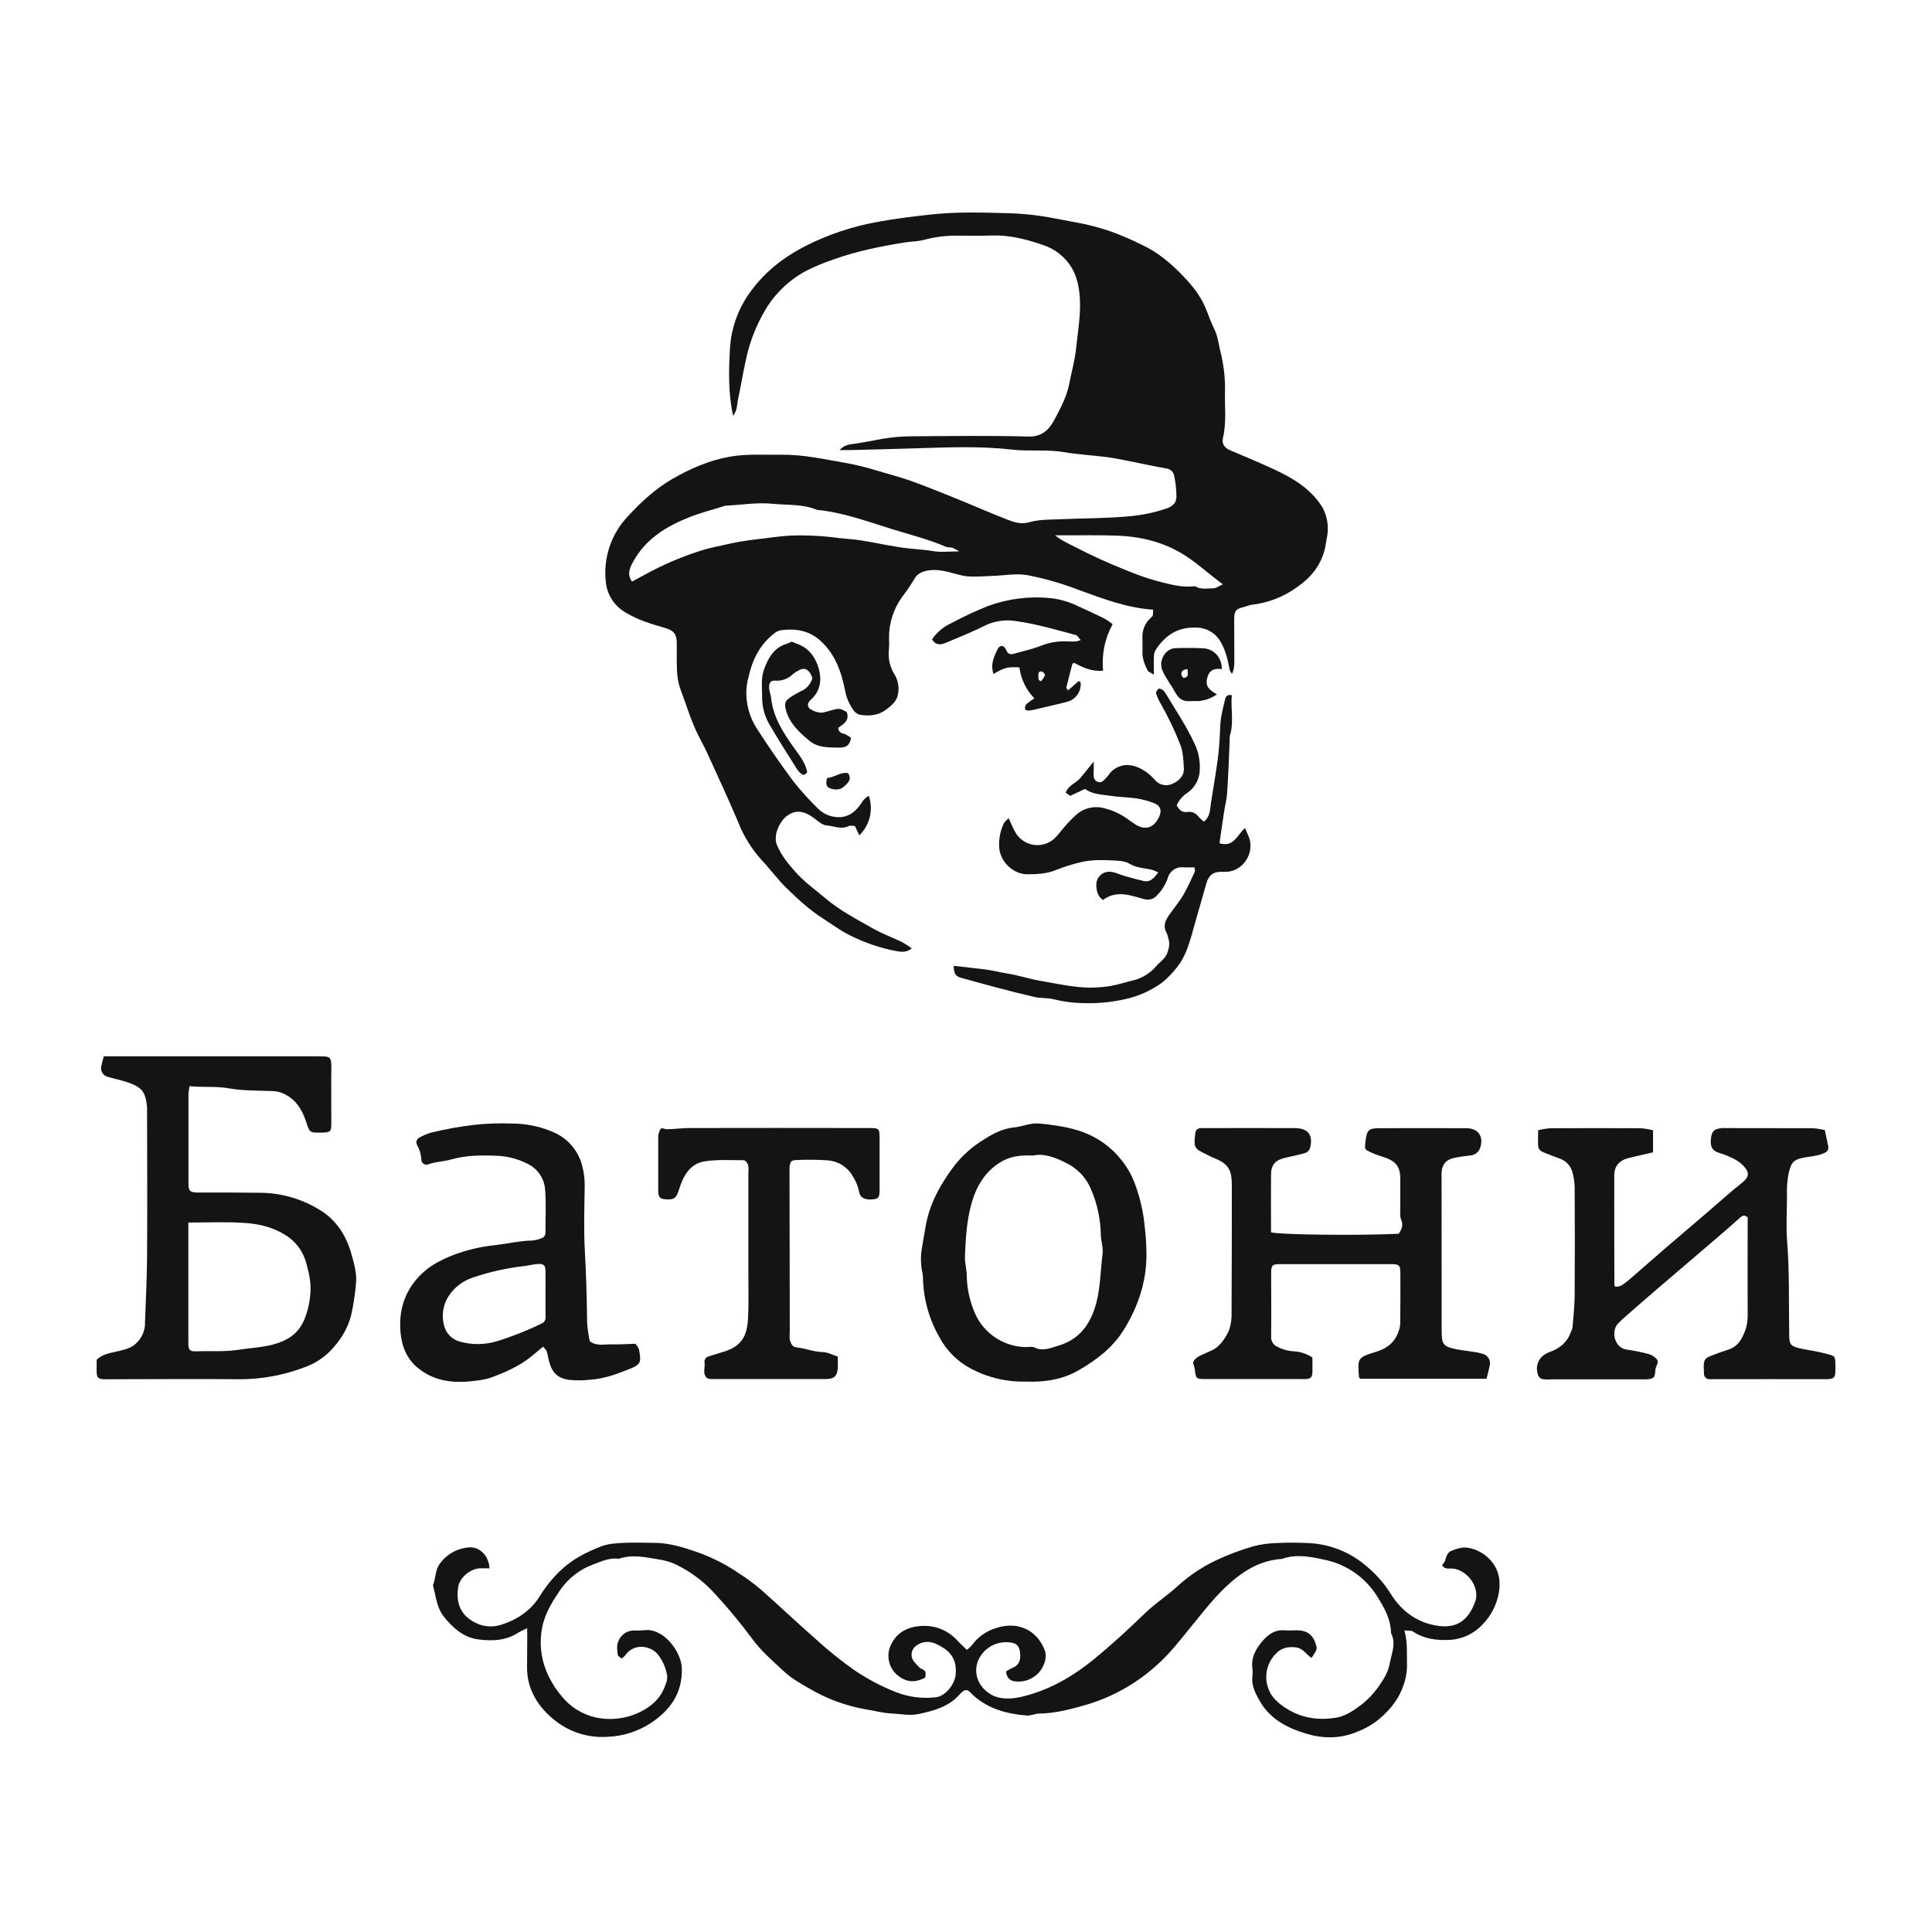 <svg width="100" height="100" viewBox="0 0 100 100" fill="none" xmlns="http://www.w3.org/2000/svg">
<path d="M37.947 21.531C37.688 20.338 37.717 19.19 37.782 18.052C37.842 16.991 38.207 15.97 38.834 15.113C39.584 14.072 40.547 13.323 41.673 12.743C42.874 12.131 44.16 11.704 45.488 11.474C46.393 11.308 47.3 11.2 48.214 11.1C49.561 10.953 50.904 11.002 52.246 11.037C53.047 11.062 53.845 11.154 54.631 11.312C55.125 11.41 55.626 11.492 56.122 11.595C56.596 11.699 57.064 11.83 57.523 11.989C58.051 12.183 58.569 12.406 59.073 12.658C59.925 13.046 60.622 13.641 61.253 14.303C61.692 14.764 62.102 15.258 62.37 15.873C62.537 16.255 62.661 16.655 62.847 17.022C63.033 17.388 63.073 17.806 63.169 18.201C63.338 18.866 63.419 19.551 63.407 20.238C63.382 21.047 63.492 21.859 63.301 22.662C63.227 22.975 63.382 23.185 63.68 23.31C64.417 23.62 65.155 23.931 65.882 24.265C66.888 24.726 67.831 25.275 68.444 26.25C68.696 26.71 68.784 27.242 68.694 27.759C68.638 28.005 68.618 28.259 68.551 28.502C68.327 29.315 67.824 29.915 67.135 30.391C66.439 30.898 65.621 31.213 64.765 31.304C64.652 31.331 64.541 31.365 64.432 31.407C63.963 31.515 63.885 31.593 63.882 32.078C63.882 32.813 63.889 33.55 63.889 34.285C63.895 34.49 63.854 34.694 63.77 34.881C63.718 34.822 63.678 34.754 63.65 34.681C63.555 34.182 63.451 33.69 63.191 33.243C63.07 33.017 62.89 32.828 62.671 32.695C62.452 32.562 62.202 32.489 61.946 32.485C60.985 32.433 60.294 32.881 59.8 33.669C59.748 33.773 59.722 33.889 59.725 34.005C59.715 34.28 59.725 34.554 59.725 34.918C59.562 34.813 59.437 34.776 59.398 34.697C59.25 34.4 59.121 34.094 59.133 33.743C59.143 33.504 59.133 33.266 59.133 33.027C59.12 32.831 59.152 32.635 59.227 32.453C59.301 32.271 59.417 32.109 59.564 31.979C59.691 31.868 59.683 31.854 59.683 31.556C58.306 31.466 57.038 30.972 55.756 30.504C54.92 30.186 54.058 29.94 53.18 29.77C52.592 29.667 51.964 29.792 51.353 29.81C50.918 29.823 50.48 29.871 50.05 29.828C49.649 29.786 49.261 29.627 48.858 29.556C48.589 29.497 48.31 29.486 48.037 29.526C47.763 29.58 47.48 29.667 47.322 29.975C47.132 30.294 46.923 30.602 46.695 30.895C46.245 31.517 46.007 32.267 46.016 33.034C46.028 33.233 46.025 33.432 46.008 33.631C45.958 34.085 46.065 34.542 46.312 34.927C46.493 35.233 46.551 35.597 46.475 35.946C46.422 36.293 46.137 36.524 45.871 36.726C45.473 37.03 44.998 37.076 44.518 36.998C44.385 36.966 44.268 36.888 44.189 36.776C43.969 36.479 43.818 36.136 43.747 35.773C43.555 34.785 43.232 33.846 42.446 33.148C41.85 32.618 41.149 32.522 40.4 32.623C40.267 32.654 40.144 32.72 40.043 32.812C39.334 33.372 38.953 34.125 38.756 34.991C38.7 35.198 38.66 35.409 38.637 35.622C38.585 36.372 38.781 37.119 39.195 37.746C39.791 38.663 40.414 39.57 41.07 40.448C41.462 40.943 41.886 41.412 42.339 41.852C42.575 42.092 42.886 42.243 43.221 42.282C43.832 42.367 44.248 42.063 44.567 41.599C44.66 41.428 44.798 41.285 44.966 41.187C45.089 41.539 45.108 41.92 45.021 42.284C44.934 42.647 44.745 42.978 44.476 43.238L44.25 42.753C44.15 42.753 44.011 42.714 43.919 42.76C43.527 42.953 43.151 42.747 42.773 42.722C42.569 42.709 42.364 42.519 42.176 42.379C41.65 41.971 41.223 41.901 40.781 42.195C40.394 42.449 39.99 43.202 40.219 43.746C40.438 44.269 40.778 44.685 41.136 45.093C41.603 45.629 42.186 46.042 42.727 46.5C43.484 47.139 44.351 47.583 45.197 48.066C45.674 48.336 46.192 48.521 46.684 48.759C46.86 48.858 47.03 48.968 47.192 49.089C46.919 49.3 46.694 49.282 46.404 49.231C45.561 49.072 44.744 48.794 43.979 48.406C43.489 48.167 43.049 47.829 42.587 47.535C41.892 47.092 41.29 46.532 40.705 45.962C40.25 45.518 39.871 44.995 39.435 44.53C38.909 43.953 38.494 43.285 38.21 42.559C37.726 41.408 37.198 40.277 36.682 39.141C36.521 38.783 36.342 38.442 36.162 38.097C35.774 37.343 35.535 36.508 35.233 35.709C35.048 35.221 35.037 34.755 35.03 34.266C35.03 33.947 35.03 33.63 35.03 33.311C35.03 32.81 34.872 32.628 34.378 32.489C33.685 32.294 33.003 32.081 32.377 31.701C32.095 31.54 31.855 31.314 31.678 31.041C31.501 30.768 31.391 30.457 31.358 30.133C31.287 29.516 31.352 28.891 31.549 28.302C31.746 27.713 32.071 27.175 32.499 26.725C33.179 25.98 33.929 25.299 34.798 24.792C35.727 24.255 36.706 23.828 37.779 23.638C38.667 23.482 39.553 23.549 40.44 23.537C41.581 23.521 42.687 23.776 43.805 23.968C44.675 24.12 45.504 24.396 46.342 24.635C47.311 24.912 48.249 25.31 49.189 25.683C50.186 26.077 51.165 26.518 52.169 26.907C52.518 27.043 52.867 27.151 53.295 27.026C53.795 26.883 54.345 26.898 54.875 26.875C56.037 26.822 57.205 26.834 58.362 26.73C59.062 26.678 59.752 26.536 60.415 26.306C60.744 26.187 60.882 25.991 60.892 25.724C60.892 25.333 60.848 24.943 60.761 24.562C60.732 24.477 60.679 24.401 60.608 24.346C60.538 24.29 60.452 24.256 60.362 24.248C59.732 24.135 59.105 23.996 58.475 23.872C58.076 23.795 57.677 23.709 57.273 23.657C56.536 23.563 55.789 23.527 55.057 23.401C54.172 23.249 53.278 23.375 52.399 23.273C50.737 23.081 49.073 23.154 47.416 23.204C46.313 23.239 45.208 23.265 44.104 23.295C43.91 23.301 43.717 23.295 43.456 23.295C43.73 22.987 44.052 22.998 44.32 22.957C44.763 22.888 45.201 22.803 45.642 22.718C46.185 22.626 46.735 22.58 47.286 22.582C49.272 22.568 51.259 22.542 53.247 22.595C53.938 22.614 54.306 22.221 54.558 21.76C54.874 21.163 55.205 20.561 55.339 19.882C55.458 19.271 55.631 18.676 55.697 18.048C55.782 17.189 55.943 16.336 55.894 15.47C55.863 14.91 55.76 14.343 55.466 13.85C55.129 13.297 54.606 12.883 53.99 12.683C53.12 12.38 52.232 12.154 51.295 12.19C50.719 12.212 50.142 12.197 49.566 12.196C48.979 12.19 48.393 12.263 47.825 12.415C47.508 12.502 47.166 12.496 46.837 12.548C45.587 12.748 44.351 12.997 43.153 13.426C42.667 13.589 42.193 13.785 41.734 14.015C40.857 14.482 40.124 15.18 39.615 16.034C39.118 16.872 38.769 17.789 38.581 18.745C38.444 19.374 38.343 20.009 38.207 20.635C38.164 20.825 38.157 21.023 38.111 21.211C38.069 21.324 38.014 21.431 37.947 21.531ZM32.715 30.104C32.976 29.963 33.191 29.843 33.418 29.722C34.36 29.208 35.351 28.788 36.376 28.47C36.763 28.351 37.167 28.278 37.568 28.186C38.079 28.067 38.596 27.978 39.117 27.92C39.739 27.851 40.355 27.747 40.98 27.719C41.767 27.695 42.556 27.735 43.338 27.839C43.745 27.889 44.158 27.907 44.564 27.97C45.197 28.07 45.824 28.209 46.456 28.308C46.784 28.363 47.115 28.395 47.446 28.427C47.716 28.456 47.986 28.47 48.259 28.52C48.675 28.598 49.116 28.54 49.652 28.54C49.538 28.468 49.419 28.405 49.295 28.352C49.183 28.32 49.056 28.34 48.947 28.296C48.035 27.904 47.069 27.667 46.126 27.372C44.868 26.98 43.623 26.52 42.293 26.391C41.554 26.08 40.753 26.153 39.985 26.075C39.191 25.996 38.376 26.131 37.57 26.174C37.532 26.178 37.494 26.188 37.458 26.201C36.862 26.389 36.259 26.543 35.682 26.77C34.475 27.247 33.397 27.909 32.758 29.101C32.595 29.399 32.444 29.73 32.715 30.104ZM63.299 30.244C62.547 29.698 61.987 29.161 61.316 28.737C60.216 28.043 59.024 27.764 57.758 27.723C56.904 27.694 56.049 27.71 55.195 27.706H54.609C54.947 27.982 55.311 28.141 55.664 28.321C56.512 28.76 57.382 29.155 58.27 29.506C58.807 29.734 59.358 29.927 59.919 30.084C60.523 30.23 61.133 30.419 61.772 30.348C61.812 30.34 61.853 30.345 61.891 30.36C62.188 30.532 62.512 30.448 62.823 30.448C62.94 30.447 63.057 30.352 63.299 30.244Z" fill="#141414"/>
<path d="M27.285 84.275C27.092 84.371 26.946 84.429 26.816 84.513C26.178 84.924 25.462 84.949 24.757 84.856C24.003 84.757 23.456 84.278 22.983 83.69C22.593 83.203 22.564 82.616 22.409 82.054C22.557 81.696 22.514 81.3 22.755 80.949C22.983 80.628 23.298 80.38 23.663 80.233C23.826 80.17 23.996 80.127 24.17 80.104C24.753 79.995 25.295 80.462 25.338 81.178C25.164 81.178 24.99 81.169 24.817 81.178C24.321 81.208 23.782 81.669 23.713 82.158C23.58 83.084 23.912 83.721 24.798 84.078C25.153 84.206 25.539 84.217 25.901 84.11C26.735 83.85 27.461 83.394 27.942 82.613C28.227 82.149 28.568 81.722 28.957 81.342C29.582 80.724 30.346 80.334 31.148 80.029C31.506 79.894 31.915 79.879 32.305 79.857C32.82 79.831 33.337 79.857 33.855 79.857C34.647 79.857 35.392 80.096 36.127 80.351C36.865 80.617 37.568 80.974 38.218 81.415C38.63 81.678 39.024 81.969 39.397 82.286C40.341 83.121 41.251 83.986 42.196 84.815C42.842 85.408 43.525 85.957 44.242 86.461C44.92 86.919 45.647 87.3 46.409 87.598C47.054 87.843 47.749 87.93 48.435 87.851C48.924 87.803 49.413 87.191 49.463 86.697C49.553 85.815 49.125 85.385 48.396 85.065C48.242 84.998 48.073 84.972 47.906 84.99C47.739 85.007 47.579 85.068 47.443 85.166C47.372 85.212 47.313 85.273 47.269 85.344C47.225 85.415 47.197 85.496 47.187 85.579C47.177 85.662 47.186 85.747 47.212 85.826C47.239 85.906 47.282 85.979 47.34 86.04C47.459 86.172 47.578 86.334 47.733 86.398C47.986 86.499 47.901 86.667 47.891 86.832C47.323 87.13 46.877 87.06 46.438 86.698C46.221 86.511 46.072 86.258 46.013 85.978C45.953 85.698 45.987 85.406 46.108 85.147C46.402 84.516 46.932 84.228 47.592 84.167C48.412 84.09 49.094 84.386 49.641 85.003C49.76 85.134 49.892 85.241 50.047 85.397C50.143 85.322 50.232 85.238 50.312 85.146C50.615 84.733 51.042 84.428 51.53 84.276C52.631 83.897 53.661 84.332 54.075 85.416C54.244 85.857 53.956 86.45 53.646 86.691C53.497 86.821 53.323 86.918 53.134 86.976C52.946 87.034 52.747 87.053 52.551 87.03C52.246 86.991 52.101 86.824 52.074 86.513C52.17 86.447 52.273 86.389 52.379 86.34C52.709 86.221 52.824 85.982 52.806 85.648C52.786 85.238 52.665 85.052 52.271 85.012C51.995 84.977 51.716 85.015 51.46 85.123C51.205 85.231 50.982 85.405 50.816 85.628C50.638 85.854 50.537 86.132 50.528 86.42C50.52 86.708 50.605 86.991 50.771 87.227C50.992 87.552 51.327 87.781 51.709 87.869C52.285 87.988 52.825 87.856 53.355 87.696C54.588 87.324 55.667 86.666 56.661 85.85C57.567 85.105 58.427 84.312 59.27 83.496C59.788 82.993 60.409 82.597 60.939 82.109C61.545 81.556 62.23 81.097 62.972 80.749C63.589 80.461 64.226 80.222 64.88 80.033C65.297 79.928 65.726 79.871 66.157 79.865C66.651 79.837 67.15 79.847 67.645 79.865C68.791 79.898 69.89 80.33 70.752 81.085C71.234 81.486 71.649 81.96 71.981 82.491C72.49 83.311 73.208 83.886 74.14 84.099C75.276 84.359 75.958 83.988 76.354 82.906C76.621 82.177 75.963 81.258 75.183 81.188C74.993 81.171 74.776 81.249 74.639 81.01C74.703 80.947 74.756 80.872 74.795 80.79C74.853 80.576 74.914 80.35 75.132 80.267C75.403 80.163 75.683 80.06 75.988 80.113C76.281 80.163 76.559 80.278 76.803 80.449C77.046 80.619 77.249 80.842 77.396 81.101C77.634 81.514 77.664 82.046 77.561 82.533C77.44 83.127 77.148 83.672 76.72 84.101C76.284 84.564 75.686 84.844 75.051 84.881C74.374 84.91 73.724 84.845 73.144 84.45C73.047 84.386 72.89 84.412 72.692 84.387C72.864 85.013 72.811 85.598 72.826 86.177C72.828 86.55 72.761 86.92 72.629 87.269C72.353 88.054 71.82 88.659 71.168 89.149C70.879 89.349 70.567 89.514 70.238 89.64C69.39 89.998 68.497 89.998 67.641 89.743C66.653 89.454 65.733 88.986 65.198 88.032C64.979 87.642 64.766 87.24 64.823 86.762C64.839 86.623 64.839 86.483 64.823 86.344C64.745 85.76 65.037 85.293 65.38 84.903C65.636 84.611 65.992 84.348 66.453 84.383C66.692 84.403 66.93 84.383 67.169 84.383C67.662 84.395 67.967 84.632 68.105 85.099C68.183 85.364 68.183 85.364 67.884 85.815C67.617 85.642 67.458 85.325 67.089 85.271C66.661 85.209 66.303 85.306 66.03 85.603C65.788 85.85 65.626 86.165 65.567 86.505C65.507 86.846 65.552 87.197 65.695 87.512C65.866 87.917 66.238 88.216 66.627 88.457C67.421 88.95 68.306 89.054 69.186 88.901C69.624 88.828 70.055 88.543 70.426 88.265C70.788 87.987 71.105 87.654 71.367 87.279C71.613 86.936 71.855 86.537 71.925 86.133C72.017 85.611 72.283 85.07 71.998 84.523C71.987 83.807 71.651 83.21 71.283 82.63C70.983 82.146 70.587 81.728 70.12 81.402C69.653 81.076 69.125 80.849 68.567 80.734C67.852 80.579 67.098 80.419 66.358 80.689C65.152 80.765 64.227 81.387 63.387 82.195C62.743 82.814 62.206 83.519 61.643 84.206C61.098 84.87 60.577 85.558 59.934 86.134C58.894 87.093 57.652 87.805 56.3 88.217C55.475 88.456 54.65 88.684 53.781 88.695C53.57 88.695 53.357 88.814 53.15 88.794C52.119 88.715 51.15 88.456 50.36 87.735C50.301 87.682 50.248 87.616 50.19 87.567C50.167 87.541 50.139 87.52 50.107 87.505C50.075 87.491 50.041 87.483 50.006 87.482C49.971 87.482 49.937 87.489 49.905 87.502C49.873 87.516 49.844 87.536 49.82 87.561C49.759 87.613 49.702 87.668 49.648 87.727C49.091 88.347 48.355 88.542 47.568 88.713C47.08 88.818 46.643 88.713 46.181 88.692C45.72 88.672 45.298 88.554 44.856 88.483C43.795 88.303 42.776 87.927 41.851 87.376C41.413 87.123 40.959 86.865 40.591 86.524C39.995 85.968 39.373 85.442 38.888 84.763C38.316 83.994 37.705 83.256 37.057 82.552C36.486 81.902 35.792 81.372 35.014 80.992C34.733 80.859 34.434 80.766 34.126 80.719C33.434 80.609 32.735 80.439 32.034 80.681C31.564 80.614 31.128 80.814 30.723 80.969C30.029 81.219 29.429 81.678 29.005 82.282C28.607 82.879 28.216 83.475 28.068 84.214C27.913 84.966 27.981 85.747 28.265 86.461C28.459 86.943 28.729 87.391 29.066 87.788C29.511 88.347 30.134 88.737 30.83 88.894C31.627 89.065 32.457 88.957 33.183 88.587C33.797 88.276 34.228 87.844 34.447 87.2C34.511 87.058 34.541 86.904 34.534 86.748C34.471 86.34 34.305 85.955 34.05 85.63C33.693 85.195 32.828 84.998 32.342 85.703C32.293 85.755 32.239 85.803 32.181 85.844C32.112 85.785 31.988 85.733 31.979 85.666C31.951 85.456 31.914 85.225 31.979 85.032C32.029 84.849 32.137 84.686 32.288 84.571C32.439 84.455 32.624 84.393 32.814 84.393C32.973 84.401 33.132 84.398 33.291 84.386C34.328 84.21 35.271 85.49 35.292 86.356C35.323 87.645 34.696 88.504 33.715 89.166C33.028 89.622 32.227 89.875 31.404 89.899C30.412 89.958 29.436 89.639 28.67 89.006C27.851 88.339 27.284 87.455 27.28 86.328C27.28 85.791 27.287 85.254 27.291 84.719C27.286 84.579 27.285 84.444 27.285 84.275Z" fill="#141414"/>
<path d="M5.374 54.676H6.011C9.485 54.676 12.959 54.676 16.434 54.676C17.129 54.676 17.159 54.661 17.149 55.403C17.138 56.316 17.149 57.231 17.149 58.147C17.149 58.577 17.105 58.611 16.672 58.624H16.613C16.033 58.632 16.03 58.633 15.84 58.05C15.639 57.432 15.314 56.916 14.707 56.618C14.513 56.526 14.301 56.476 14.085 56.473C13.338 56.444 12.58 56.462 11.848 56.332C11.174 56.213 10.511 56.29 9.809 56.221C9.783 56.358 9.765 56.496 9.755 56.635C9.755 58.147 9.755 59.658 9.755 61.169C9.755 61.228 9.755 61.289 9.755 61.347C9.774 61.643 9.846 61.705 10.161 61.724C10.28 61.724 10.399 61.724 10.518 61.724C11.53 61.724 12.545 61.724 13.556 61.739C14.617 61.762 15.653 62.069 16.555 62.629C17.448 63.168 17.943 64.002 18.21 64.976C18.339 65.443 18.477 65.945 18.428 66.408C18.383 66.97 18.298 67.528 18.174 68.079C17.983 68.833 17.578 69.43 17.064 69.958C16.684 70.331 16.226 70.613 15.722 70.785C14.661 71.185 13.536 71.39 12.402 71.39C10.199 71.367 7.991 71.39 5.79 71.39C5.652 71.39 5.513 71.39 5.373 71.39C5.092 71.377 5.016 71.312 5.005 71.046C4.994 70.829 5.005 70.611 5.005 70.376C5.285 70.105 5.647 70.041 6.01 69.96C6.311 69.892 6.633 69.823 6.886 69.661C7.057 69.543 7.2 69.389 7.306 69.21C7.413 69.031 7.479 68.832 7.501 68.625C7.502 68.605 7.502 68.585 7.501 68.565C7.539 67.401 7.604 66.237 7.612 65.073C7.629 62.51 7.619 59.942 7.612 57.382C7.607 57.183 7.576 56.984 7.52 56.793C7.401 56.315 6.987 56.15 6.577 56.012C6.248 55.901 5.904 55.836 5.57 55.737C5.464 55.708 5.372 55.642 5.311 55.551C5.249 55.46 5.222 55.35 5.234 55.241C5.267 55.05 5.314 54.861 5.374 54.676ZM9.749 63.278C9.749 65.408 9.749 67.47 9.749 69.533C9.749 69.877 9.826 69.959 10.171 69.945C10.898 69.915 11.62 69.978 12.352 69.864C13.042 69.755 13.736 69.744 14.417 69.506C15.033 69.287 15.463 68.945 15.728 68.356C15.919 67.909 16.033 67.431 16.064 66.945C16.113 66.412 15.996 65.903 15.854 65.385C15.773 65.073 15.631 64.78 15.435 64.523C15.239 64.267 14.994 64.052 14.715 63.891C14.063 63.493 13.335 63.335 12.6 63.295C11.675 63.236 10.739 63.278 9.747 63.278H9.749Z" fill="#141414"/>
<path d="M79.615 58.497C79.815 58.449 80.018 58.415 80.222 58.397C81.791 58.39 83.36 58.39 84.929 58.397C85.142 58.415 85.353 58.45 85.561 58.502V59.644C85.149 59.739 84.736 59.833 84.323 59.932C83.826 60.051 83.555 60.346 83.553 60.834C83.553 62.723 83.553 64.61 83.56 66.499C83.569 66.533 83.582 66.566 83.599 66.597C83.701 66.602 83.802 66.587 83.897 66.553C84.079 66.437 84.251 66.306 84.411 66.163C85.037 65.623 85.657 65.076 86.283 64.535C86.959 63.953 87.641 63.378 88.317 62.797C88.765 62.412 89.207 62.021 89.656 61.637C89.864 61.458 90.092 61.3 90.29 61.111C90.528 60.887 90.519 60.686 90.323 60.44C90.085 60.136 89.746 59.963 89.4 59.821C89.257 59.761 89.11 59.709 88.96 59.666C88.615 59.563 88.523 59.329 88.553 58.986C88.588 58.572 88.699 58.433 89.12 58.39C89.199 58.383 89.279 58.39 89.359 58.39C90.848 58.39 92.339 58.39 93.827 58.396C94.038 58.411 94.249 58.444 94.455 58.494C94.521 58.811 94.574 59.058 94.622 59.304C94.644 59.372 94.641 59.447 94.612 59.513C94.583 59.579 94.531 59.632 94.466 59.662C94.325 59.728 94.177 59.778 94.025 59.81C93.777 59.862 93.523 59.883 93.276 59.938C92.808 60.041 92.713 60.198 92.591 60.682C92.51 61.067 92.478 61.46 92.494 61.853C92.494 62.668 92.44 63.486 92.504 64.296C92.63 65.919 92.58 67.542 92.611 69.165C92.618 69.57 92.688 69.667 93.088 69.772C93.406 69.856 93.735 69.892 94.059 69.961C94.211 69.991 94.361 70.031 94.511 70.067C94.996 70.186 94.994 70.186 94.999 70.672C95.006 71.388 95.01 71.388 94.276 71.388C92.488 71.38 90.7 71.388 88.912 71.388C88.773 71.388 88.634 71.388 88.494 71.388C88.454 71.391 88.414 71.385 88.377 71.371C88.34 71.357 88.306 71.335 88.278 71.307C88.249 71.278 88.228 71.244 88.214 71.206C88.201 71.169 88.195 71.129 88.199 71.089C88.199 70.85 88.146 70.579 88.245 70.391C88.325 70.238 88.592 70.172 88.785 70.092C89.018 69.996 89.262 69.926 89.501 69.842C89.772 69.745 89.998 69.549 90.132 69.294C90.343 68.939 90.456 68.534 90.459 68.121C90.449 66.552 90.459 64.981 90.459 63.411V63.015C90.311 62.869 90.194 62.911 90.078 63.015C89.743 63.311 89.409 63.612 89.069 63.9C87.982 64.831 86.896 65.76 85.808 66.688C85.212 67.2 84.616 67.718 84.026 68.239C83.936 68.317 83.855 68.405 83.769 68.487C83.368 68.867 83.546 69.775 84.205 69.856C84.59 69.909 84.97 69.986 85.345 70.089C85.492 70.135 85.625 70.217 85.733 70.327C85.873 70.462 85.773 70.61 85.716 70.763C85.65 70.941 85.693 71.219 85.578 71.302C85.428 71.412 85.172 71.395 84.96 71.396C83.391 71.396 81.822 71.396 80.253 71.396C80.115 71.408 79.976 71.404 79.838 71.385C79.792 71.372 79.748 71.35 79.711 71.319C79.674 71.289 79.643 71.251 79.621 71.208C79.422 70.684 79.657 70.178 80.201 69.984C80.744 69.789 81.12 69.475 81.313 68.937C81.348 68.868 81.375 68.795 81.392 68.719C81.434 68.171 81.5 67.623 81.504 67.076C81.518 65.187 81.514 63.299 81.504 61.41C81.494 61.157 81.454 60.906 81.385 60.662C81.34 60.499 81.256 60.35 81.139 60.228C81.022 60.106 80.877 60.016 80.717 59.964C80.499 59.878 80.278 59.799 80.06 59.713C79.639 59.55 79.606 59.5 79.606 59.078L79.615 58.497Z" fill="#141414"/>
<path d="M67.93 70.262C67.93 70.531 67.94 70.79 67.93 71.047C67.92 71.286 67.837 71.359 67.606 71.379C67.507 71.387 67.408 71.379 67.308 71.379H62.42C61.904 71.379 61.908 71.379 61.843 70.879C61.82 70.763 61.789 70.648 61.749 70.537C61.823 70.315 62.017 70.22 62.213 70.124C62.492 69.988 62.809 69.894 63.034 69.693C63.287 69.454 63.485 69.165 63.617 68.843C63.717 68.547 63.761 68.235 63.746 67.923C63.759 65.737 63.759 63.55 63.76 61.361C63.76 60.505 63.56 60.217 62.765 59.908C62.655 59.865 62.554 59.802 62.447 59.752C61.812 59.447 61.79 59.408 61.859 58.722C61.885 58.462 61.953 58.392 62.24 58.39C63.828 58.39 65.417 58.382 67.009 58.39C67.724 58.39 67.994 58.776 67.796 59.456C67.774 59.508 67.741 59.554 67.7 59.593C67.659 59.631 67.61 59.66 67.557 59.678C67.221 59.777 66.878 59.845 66.537 59.924C66.01 60.043 65.792 60.282 65.788 60.802C65.78 61.796 65.788 62.79 65.788 63.785C66.24 63.913 70.342 63.958 72.392 63.86C72.559 63.632 72.652 63.4 72.512 63.104C72.473 62.971 72.462 62.833 72.478 62.696C72.478 62.119 72.478 61.543 72.478 60.965C72.472 60.424 72.261 60.13 71.763 59.942C71.508 59.846 71.239 59.781 70.994 59.663C70.623 59.487 70.622 59.512 70.682 59.051C70.753 58.483 70.839 58.398 71.42 58.395C72.908 58.39 74.398 58.39 75.888 58.395C76.509 58.395 76.808 58.816 76.615 59.406C76.579 59.518 76.509 59.616 76.416 59.687C76.323 59.759 76.21 59.8 76.093 59.807C75.802 59.846 75.509 59.877 75.225 59.944C74.826 60.039 74.638 60.288 74.615 60.703C74.608 60.822 74.615 60.942 74.615 61.061C74.615 63.686 74.617 66.311 74.621 68.936C74.621 69.581 74.717 69.701 75.372 69.835C75.658 69.893 75.95 69.918 76.237 69.967C76.43 69.992 76.62 70.034 76.805 70.094C76.916 70.138 77.008 70.22 77.064 70.326C77.121 70.432 77.137 70.554 77.111 70.671C77.066 70.898 77.005 71.12 76.945 71.365H70.405C70.385 71.338 70.344 71.31 70.342 71.278C70.267 70.29 70.26 70.263 71.218 69.972C71.793 69.798 72.19 69.484 72.387 68.922C72.436 68.796 72.466 68.663 72.474 68.527C72.485 67.652 72.488 66.777 72.483 65.902C72.483 65.484 72.425 65.432 71.993 65.431C70.086 65.431 68.178 65.431 66.271 65.431C65.848 65.431 65.794 65.486 65.794 65.908C65.794 67.002 65.807 68.095 65.794 69.188C65.787 69.297 65.814 69.406 65.872 69.499C65.929 69.592 66.014 69.665 66.115 69.707C66.355 69.837 66.62 69.916 66.892 69.94C67.261 69.949 67.621 70.06 67.93 70.262Z" fill="#141414"/>
<path d="M30.528 69.422C30.863 69.693 31.273 69.573 31.659 69.584C32.044 69.595 32.436 69.566 32.892 69.553C32.934 69.623 33.06 69.749 33.083 69.889C33.162 70.405 33.23 70.605 32.653 70.832C31.985 71.098 31.317 71.358 30.578 71.41C30.198 71.456 29.814 71.459 29.433 71.419C28.621 71.3 28.479 70.766 28.349 70.158C28.298 69.919 28.315 69.919 28.111 69.702C27.919 69.862 27.726 70.027 27.53 70.187C26.888 70.714 26.137 71.041 25.366 71.321C25.124 71.394 24.875 71.442 24.622 71.465C23.538 71.613 22.504 71.527 21.615 70.792C21.051 70.325 20.799 69.687 20.734 68.995C20.615 67.775 20.979 66.702 21.903 65.86C22.36 65.443 22.912 65.176 23.476 64.955C24.168 64.693 24.891 64.523 25.628 64.448C26.268 64.373 26.897 64.223 27.547 64.21C27.703 64.195 27.856 64.158 28.001 64.1C28.069 64.084 28.13 64.045 28.172 63.989C28.214 63.933 28.236 63.864 28.232 63.794C28.232 63.058 28.273 62.319 28.216 61.588C28.198 61.301 28.103 61.024 27.942 60.786C27.781 60.547 27.558 60.357 27.299 60.234C26.792 59.977 26.235 59.835 25.667 59.821C24.884 59.791 24.104 59.797 23.329 60.02C22.962 60.125 22.56 60.124 22.189 60.259C22.148 60.278 22.102 60.287 22.057 60.284C22.011 60.281 21.967 60.266 21.929 60.241C21.89 60.216 21.859 60.181 21.838 60.141C21.817 60.1 21.807 60.055 21.808 60.009C21.796 59.754 21.724 59.505 21.597 59.283C21.575 59.249 21.56 59.211 21.554 59.171C21.548 59.132 21.551 59.091 21.562 59.053C21.574 59.014 21.593 58.978 21.62 58.948C21.646 58.918 21.679 58.894 21.716 58.878C21.904 58.771 22.104 58.686 22.312 58.625C23.051 58.445 23.8 58.31 24.555 58.221C25.202 58.151 25.853 58.129 26.504 58.155C27.266 58.154 28.02 58.317 28.715 58.632C29.065 58.794 29.375 59.032 29.621 59.329C29.867 59.626 30.043 59.974 30.137 60.348C30.226 60.691 30.268 61.043 30.264 61.397C30.248 62.51 30.209 63.627 30.271 64.738C30.341 65.983 30.375 67.226 30.39 68.471C30.414 68.79 30.46 69.108 30.528 69.422ZM28.235 66.973C28.235 66.576 28.243 66.18 28.235 65.78C28.227 65.505 28.144 65.411 27.877 65.422C27.61 65.433 27.379 65.504 27.128 65.533C26.222 65.634 25.329 65.834 24.466 66.129C24.035 66.271 23.653 66.534 23.366 66.887C23.16 67.133 23.019 67.427 22.957 67.742C22.894 68.056 22.912 68.382 23.008 68.688C23.069 68.877 23.178 69.047 23.325 69.181C23.471 69.315 23.649 69.409 23.843 69.453C24.447 69.614 25.083 69.607 25.683 69.433C26.494 69.184 27.284 68.872 28.046 68.499C28.11 68.47 28.163 68.422 28.197 68.361C28.232 68.3 28.246 68.23 28.238 68.16C28.232 67.772 28.236 67.369 28.236 66.973H28.235Z" fill="#141414"/>
<path d="M53.126 71.511C52.147 71.542 51.176 71.32 50.307 70.868C49.583 70.5 48.992 69.916 48.614 69.197C48.078 68.258 47.789 67.199 47.773 66.118C47.773 65.945 47.708 65.774 47.695 65.601C47.666 65.363 47.661 65.124 47.679 64.885C47.733 64.441 47.827 64.003 47.896 63.562C48.073 62.434 48.579 61.462 49.243 60.545C49.642 59.98 50.143 59.495 50.719 59.113C51.247 58.773 51.792 58.423 52.468 58.359C52.909 58.317 53.331 58.108 53.791 58.153C54.983 58.272 56.147 58.445 57.159 59.19C57.878 59.712 58.428 60.433 58.741 61.265C59.012 61.994 59.185 62.757 59.256 63.532C59.31 63.999 59.338 64.469 59.341 64.94C59.341 66.344 58.915 67.612 58.18 68.81C57.6 69.753 56.773 70.376 55.851 70.912C55.014 71.404 54.093 71.546 53.126 71.511ZM53.467 59.811C52.82 59.779 52.275 59.846 51.76 60.169C50.978 60.658 50.55 61.391 50.303 62.231C50.037 63.134 49.985 64.078 49.946 65.016C49.93 65.362 50.042 65.714 50.041 66.063C50.051 66.631 50.161 67.193 50.365 67.724C50.559 68.303 50.928 68.808 51.422 69.166C51.916 69.525 52.51 69.721 53.12 69.725C53.26 69.725 53.422 69.684 53.533 69.742C53.975 69.967 54.405 69.761 54.786 69.65C55.72 69.376 56.316 68.734 56.643 67.774C56.97 66.813 56.947 65.849 57.07 64.885C57.111 64.565 56.978 64.228 56.977 63.897C56.963 63.094 56.792 62.301 56.474 61.564C56.231 60.971 55.78 60.488 55.205 60.205C54.659 59.927 54.058 59.678 53.467 59.811Z" fill="#141414"/>
<path d="M49.364 49.99C49.919 50.054 50.425 50.11 50.929 50.169C51.122 50.193 51.313 50.23 51.504 50.266C51.695 50.302 51.883 50.348 52.075 50.377C52.69 50.47 53.28 50.673 53.898 50.777C54.466 50.872 55.044 50.996 55.615 51.064C56.242 51.146 56.877 51.135 57.5 51.031C57.907 50.958 58.289 50.829 58.685 50.737C59.144 50.617 59.554 50.357 59.859 49.993C60.053 49.773 60.336 49.608 60.438 49.277C60.51 49.038 60.557 48.829 60.478 48.594C60.461 48.498 60.434 48.404 60.398 48.313C60.175 47.945 60.315 47.635 60.533 47.332C60.771 46.998 61.036 46.678 61.248 46.326C61.474 45.94 61.649 45.524 61.844 45.118C61.865 45.074 61.837 45.006 61.827 44.894C61.632 44.894 61.439 44.901 61.247 44.894C61.069 44.873 60.889 44.918 60.741 45.021C60.594 45.123 60.488 45.276 60.445 45.45C60.327 45.782 60.139 46.085 59.893 46.337C59.673 46.585 59.43 46.602 59.144 46.519C58.906 46.449 58.659 46.378 58.412 46.327C57.944 46.232 57.493 46.276 57.09 46.584C56.792 46.381 56.752 46.074 56.746 45.798C56.744 45.7 56.764 45.602 56.805 45.512C56.846 45.422 56.906 45.342 56.982 45.278C57.057 45.214 57.146 45.168 57.241 45.142C57.337 45.117 57.437 45.113 57.534 45.132C57.76 45.161 57.976 45.273 58.199 45.337C58.535 45.432 58.871 45.528 59.211 45.603C59.551 45.678 59.743 45.424 59.953 45.16C59.848 45.102 59.739 45.055 59.626 45.018C59.232 44.931 58.828 44.927 58.455 44.703C58.237 44.571 57.932 44.551 57.662 44.538C57.033 44.507 56.4 44.491 55.784 44.666C55.408 44.763 55.038 44.883 54.676 45.024C54.191 45.229 53.69 45.249 53.178 45.253C52.411 45.253 51.716 44.551 51.716 43.783C51.701 43.37 51.789 42.96 51.972 42.59C52.041 42.5 52.121 42.42 52.211 42.351C52.33 42.621 52.426 42.853 52.547 43.067C52.643 43.24 52.776 43.389 52.938 43.503C53.099 43.617 53.284 43.693 53.479 43.725C53.674 43.758 53.873 43.746 54.063 43.69C54.253 43.634 54.427 43.536 54.574 43.404C54.76 43.232 54.904 43.015 55.075 42.826C55.279 42.583 55.5 42.355 55.736 42.144C55.941 41.972 56.185 41.856 56.447 41.806C56.709 41.755 56.98 41.773 57.233 41.856C57.629 41.96 58.003 42.135 58.336 42.374C58.461 42.467 58.59 42.555 58.72 42.642C59.244 42.993 59.69 42.881 59.976 42.322C60.157 41.965 60.079 41.701 59.713 41.562C59.422 41.451 59.121 41.37 58.813 41.324C58.348 41.256 57.873 41.257 57.41 41.183C56.991 41.116 56.547 41.12 56.16 40.834L55.395 41.193L55.157 41.028C55.319 40.623 55.688 40.536 55.902 40.288C56.115 40.04 56.318 39.779 56.61 39.417C56.61 39.694 56.617 39.829 56.61 39.962C56.598 40.167 56.59 40.382 56.818 40.468C57.047 40.554 57.17 40.34 57.305 40.204C57.399 40.11 57.461 39.98 57.562 39.897C57.971 39.556 58.425 39.523 58.909 39.72C59.246 39.87 59.545 40.095 59.783 40.377C59.895 40.507 60.046 40.595 60.213 40.628C60.381 40.661 60.554 40.636 60.706 40.559C61.006 40.422 61.309 40.175 61.277 39.734C61.246 39.324 61.248 38.931 61.084 38.522C60.799 37.799 60.463 37.097 60.078 36.422C59.976 36.254 59.896 36.075 59.839 35.887C59.821 35.822 59.901 35.707 59.967 35.649C59.997 35.622 60.109 35.666 60.168 35.702C60.229 35.744 60.28 35.799 60.316 35.863C60.825 36.72 61.389 37.544 61.813 38.454C62.05 38.934 62.146 39.472 62.089 40.005C62.062 40.211 61.992 40.409 61.884 40.586C61.776 40.763 61.633 40.916 61.463 41.035C61.217 41.192 61.023 41.418 60.905 41.685C61.024 41.904 61.173 42.071 61.456 42.029C61.738 41.987 61.909 42.11 62.07 42.306C62.145 42.385 62.224 42.459 62.308 42.528C62.638 42.289 62.629 41.905 62.675 41.587C62.794 40.815 62.932 40.048 63.033 39.276C63.11 38.712 63.137 38.139 63.16 37.57C63.181 37.092 63.307 36.647 63.412 36.193C63.445 36.051 63.525 35.941 63.758 35.979C63.693 36.674 63.877 37.379 63.659 38.077C63.643 38.175 63.639 38.275 63.647 38.374C63.606 39.261 63.575 40.148 63.518 41.034C63.497 41.363 63.408 41.687 63.36 42.013C63.277 42.552 63.202 43.087 63.121 43.647C63.88 43.873 64.035 43.196 64.443 42.859C64.542 43.117 64.676 43.337 64.711 43.575C64.831 44.388 64.195 45.17 63.34 45.127C62.818 45.097 62.57 45.26 62.428 45.767C62.24 46.439 62.046 47.109 61.854 47.778C61.607 48.636 61.422 49.527 60.794 50.219C60.601 50.454 60.385 50.669 60.149 50.86C59.562 51.285 58.892 51.581 58.182 51.729C57.493 51.88 56.787 51.945 56.082 51.922C55.555 51.914 55.03 51.846 54.519 51.719C54.197 51.637 53.865 51.682 53.53 51.6C52.262 51.305 51.008 50.963 49.756 50.613C49.464 50.537 49.37 50.404 49.364 49.99Z" fill="#141414"/>
<path d="M43.363 70.215C43.363 70.463 43.376 70.642 43.363 70.82C43.326 71.235 43.177 71.37 42.767 71.378C42.647 71.378 42.528 71.378 42.409 71.378H37.226C37.087 71.378 36.948 71.378 36.81 71.378C36.731 71.382 36.654 71.362 36.588 71.321C36.349 71.096 36.503 70.797 36.469 70.532C36.456 70.462 36.47 70.39 36.508 70.33C36.547 70.27 36.606 70.227 36.675 70.21C36.949 70.115 37.233 70.044 37.509 69.951C38.27 69.696 38.66 69.28 38.716 68.28C38.761 67.445 38.734 66.61 38.735 65.775C38.735 64.085 38.735 62.395 38.735 60.705C38.751 60.568 38.746 60.428 38.721 60.291C38.691 60.196 38.575 60.053 38.498 60.053C37.825 60.053 37.145 60.009 36.485 60.108C35.721 60.227 35.372 60.844 35.161 61.526C35.007 62.022 34.908 62.112 34.428 62.073C34.165 62.051 34.094 61.976 34.07 61.703C34.07 61.664 34.07 61.623 34.07 61.584C34.07 60.67 34.07 59.755 34.07 58.839C34.072 58.706 34.108 58.576 34.175 58.461C34.255 58.328 34.381 58.449 34.487 58.449C34.88 58.449 35.27 58.388 35.662 58.387C38.701 58.381 41.739 58.381 44.775 58.387H44.954C45.514 58.387 45.525 58.4 45.528 58.948C45.528 59.823 45.528 60.698 45.528 61.573C45.528 61.976 45.47 62.05 45.188 62.077C44.761 62.118 44.514 62.005 44.462 61.665C44.402 61.376 44.287 61.102 44.123 60.857C43.992 60.63 43.806 60.439 43.584 60.3C43.361 60.161 43.108 60.079 42.846 60.06C42.312 60.023 41.775 60.018 41.239 60.043C40.947 60.043 40.882 60.135 40.866 60.45C40.86 60.609 40.866 60.769 40.866 60.928C40.871 63.591 40.875 66.256 40.878 68.922C40.878 69.082 40.845 69.255 40.897 69.4C40.95 69.544 40.994 69.716 41.242 69.742C41.685 69.789 42.104 69.969 42.563 69.981C42.82 69.982 43.077 70.124 43.363 70.215Z" fill="#141414"/>
<path d="M57.59 32.305C57.185 33.038 57.013 33.878 57.097 34.711C56.523 34.775 56.058 34.551 55.595 34.308C55.566 34.328 55.512 34.343 55.504 34.371C55.395 34.778 55.291 35.186 55.191 35.597C55.191 35.621 55.231 35.658 55.283 35.734L55.837 35.247C55.878 35.283 55.931 35.308 55.934 35.337C55.953 35.546 55.9 35.756 55.785 35.932C55.669 36.108 55.498 36.239 55.298 36.306C54.812 36.44 54.319 36.544 53.827 36.664C53.639 36.713 53.449 36.753 53.256 36.783C53.191 36.791 53.061 36.743 53.057 36.71C53.05 36.665 53.052 36.619 53.063 36.574C53.074 36.53 53.093 36.488 53.12 36.451C53.252 36.339 53.391 36.238 53.539 36.148C53.114 35.711 52.842 35.148 52.763 34.543C52.145 34.511 51.983 34.553 51.42 34.888C51.391 34.781 51.369 34.671 51.356 34.561C51.344 34.216 51.486 33.908 51.632 33.606C51.751 33.368 51.968 33.377 52.076 33.639C52.16 33.843 52.279 33.894 52.472 33.838C52.957 33.7 53.457 33.599 53.922 33.408C54.325 33.254 54.756 33.182 55.188 33.196C55.418 33.196 55.656 33.248 55.938 33.13C55.835 33.021 55.775 32.892 55.687 32.87C54.674 32.6 53.66 32.299 52.627 32.154C52.08 32.055 51.516 32.129 51.013 32.365C50.348 32.696 49.66 32.979 48.974 33.265C48.717 33.374 48.441 33.425 48.243 33.09C48.49 32.729 48.83 32.442 49.227 32.26C49.848 31.927 50.487 31.629 51.142 31.365C52.178 30.987 53.286 30.848 54.383 30.959C54.867 31.015 55.338 31.153 55.776 31.365C56.24 31.575 56.703 31.787 57.158 32.012C57.309 32.099 57.453 32.197 57.59 32.305ZM53.757 35.195L53.885 35.26C53.965 35.169 54.033 35.067 54.086 34.957C54.102 34.911 54.007 34.791 53.941 34.764C53.837 34.722 53.748 34.783 53.745 34.91C53.742 35.001 53.752 35.096 53.757 35.195Z" fill="#141414"/>
<path d="M40.98 33.211C41.099 33.259 41.182 33.3 41.274 33.33C41.84 33.532 42.169 33.97 42.347 34.505C42.528 35.065 42.513 35.629 42.085 36.106C41.958 36.247 41.746 36.352 41.846 36.599C41.908 36.748 42.371 36.926 42.581 36.884C42.733 36.853 42.882 36.807 43.032 36.764C43.459 36.654 43.459 36.654 43.825 36.85C43.995 37.303 43.645 37.482 43.382 37.675C43.409 37.905 43.543 37.947 43.711 37.988C43.833 38.039 43.947 38.109 44.047 38.196C43.993 38.585 43.783 38.702 43.435 38.696C42.882 38.686 42.337 38.72 41.868 38.322C41.36 37.89 40.878 37.454 40.688 36.781C40.587 36.423 40.618 36.286 40.926 36.079C41.088 35.971 41.257 35.874 41.433 35.788C41.581 35.728 41.714 35.635 41.821 35.516C41.927 35.396 42.005 35.254 42.049 35.1C42.02 35.011 41.982 34.926 41.937 34.844C41.775 34.606 41.588 34.557 41.341 34.699C41.236 34.751 41.137 34.814 41.046 34.888C40.929 35.007 40.787 35.099 40.63 35.159C40.474 35.218 40.306 35.242 40.139 35.23C39.891 35.21 39.795 35.34 39.809 35.607C39.819 35.78 39.892 35.947 39.911 36.12C40.021 37.156 40.573 37.98 41.161 38.794C41.421 39.152 41.693 39.51 41.784 39.965C41.69 40.084 41.591 40.174 41.447 40.028C41.386 39.977 41.33 39.919 41.281 39.856C40.784 39.062 40.273 38.274 39.805 37.462C39.564 37.035 39.44 36.55 39.448 36.059C39.448 35.59 39.377 35.123 39.547 34.651C39.77 34.033 40.064 33.516 40.739 33.316C40.821 33.285 40.901 33.25 40.98 33.211Z" fill="#141414"/>
<path d="M63.245 34.629C62.877 34.593 62.598 34.643 62.482 35.106C62.366 35.569 62.647 35.73 62.986 35.941C62.7 36.144 62.364 36.264 62.015 36.288C61.895 36.288 61.776 36.279 61.657 36.288C61.29 36.325 61.041 36.223 60.845 35.862C60.631 35.471 60.345 35.119 60.167 34.7C59.954 34.197 60.311 33.564 60.848 33.548C61.325 33.532 61.801 33.533 62.278 33.555C62.842 33.593 63.234 34.02 63.245 34.629ZM61.457 34.638C61.26 34.649 61.153 34.731 61.145 34.877C61.145 34.919 61.157 34.961 61.178 34.998C61.198 35.034 61.228 35.066 61.264 35.088C61.306 35.088 61.347 35.077 61.383 35.056C61.42 35.035 61.45 35.005 61.471 34.969C61.486 34.859 61.482 34.747 61.462 34.638H61.457Z" fill="#141414"/>
<path d="M42.807 40.266C43.187 40.255 43.495 39.938 43.898 40.019C44.11 40.353 43.878 40.532 43.677 40.718C43.477 40.905 43.192 40.885 42.962 40.804C42.732 40.723 42.752 40.504 42.807 40.266Z" fill="#141414"/>
</svg>
